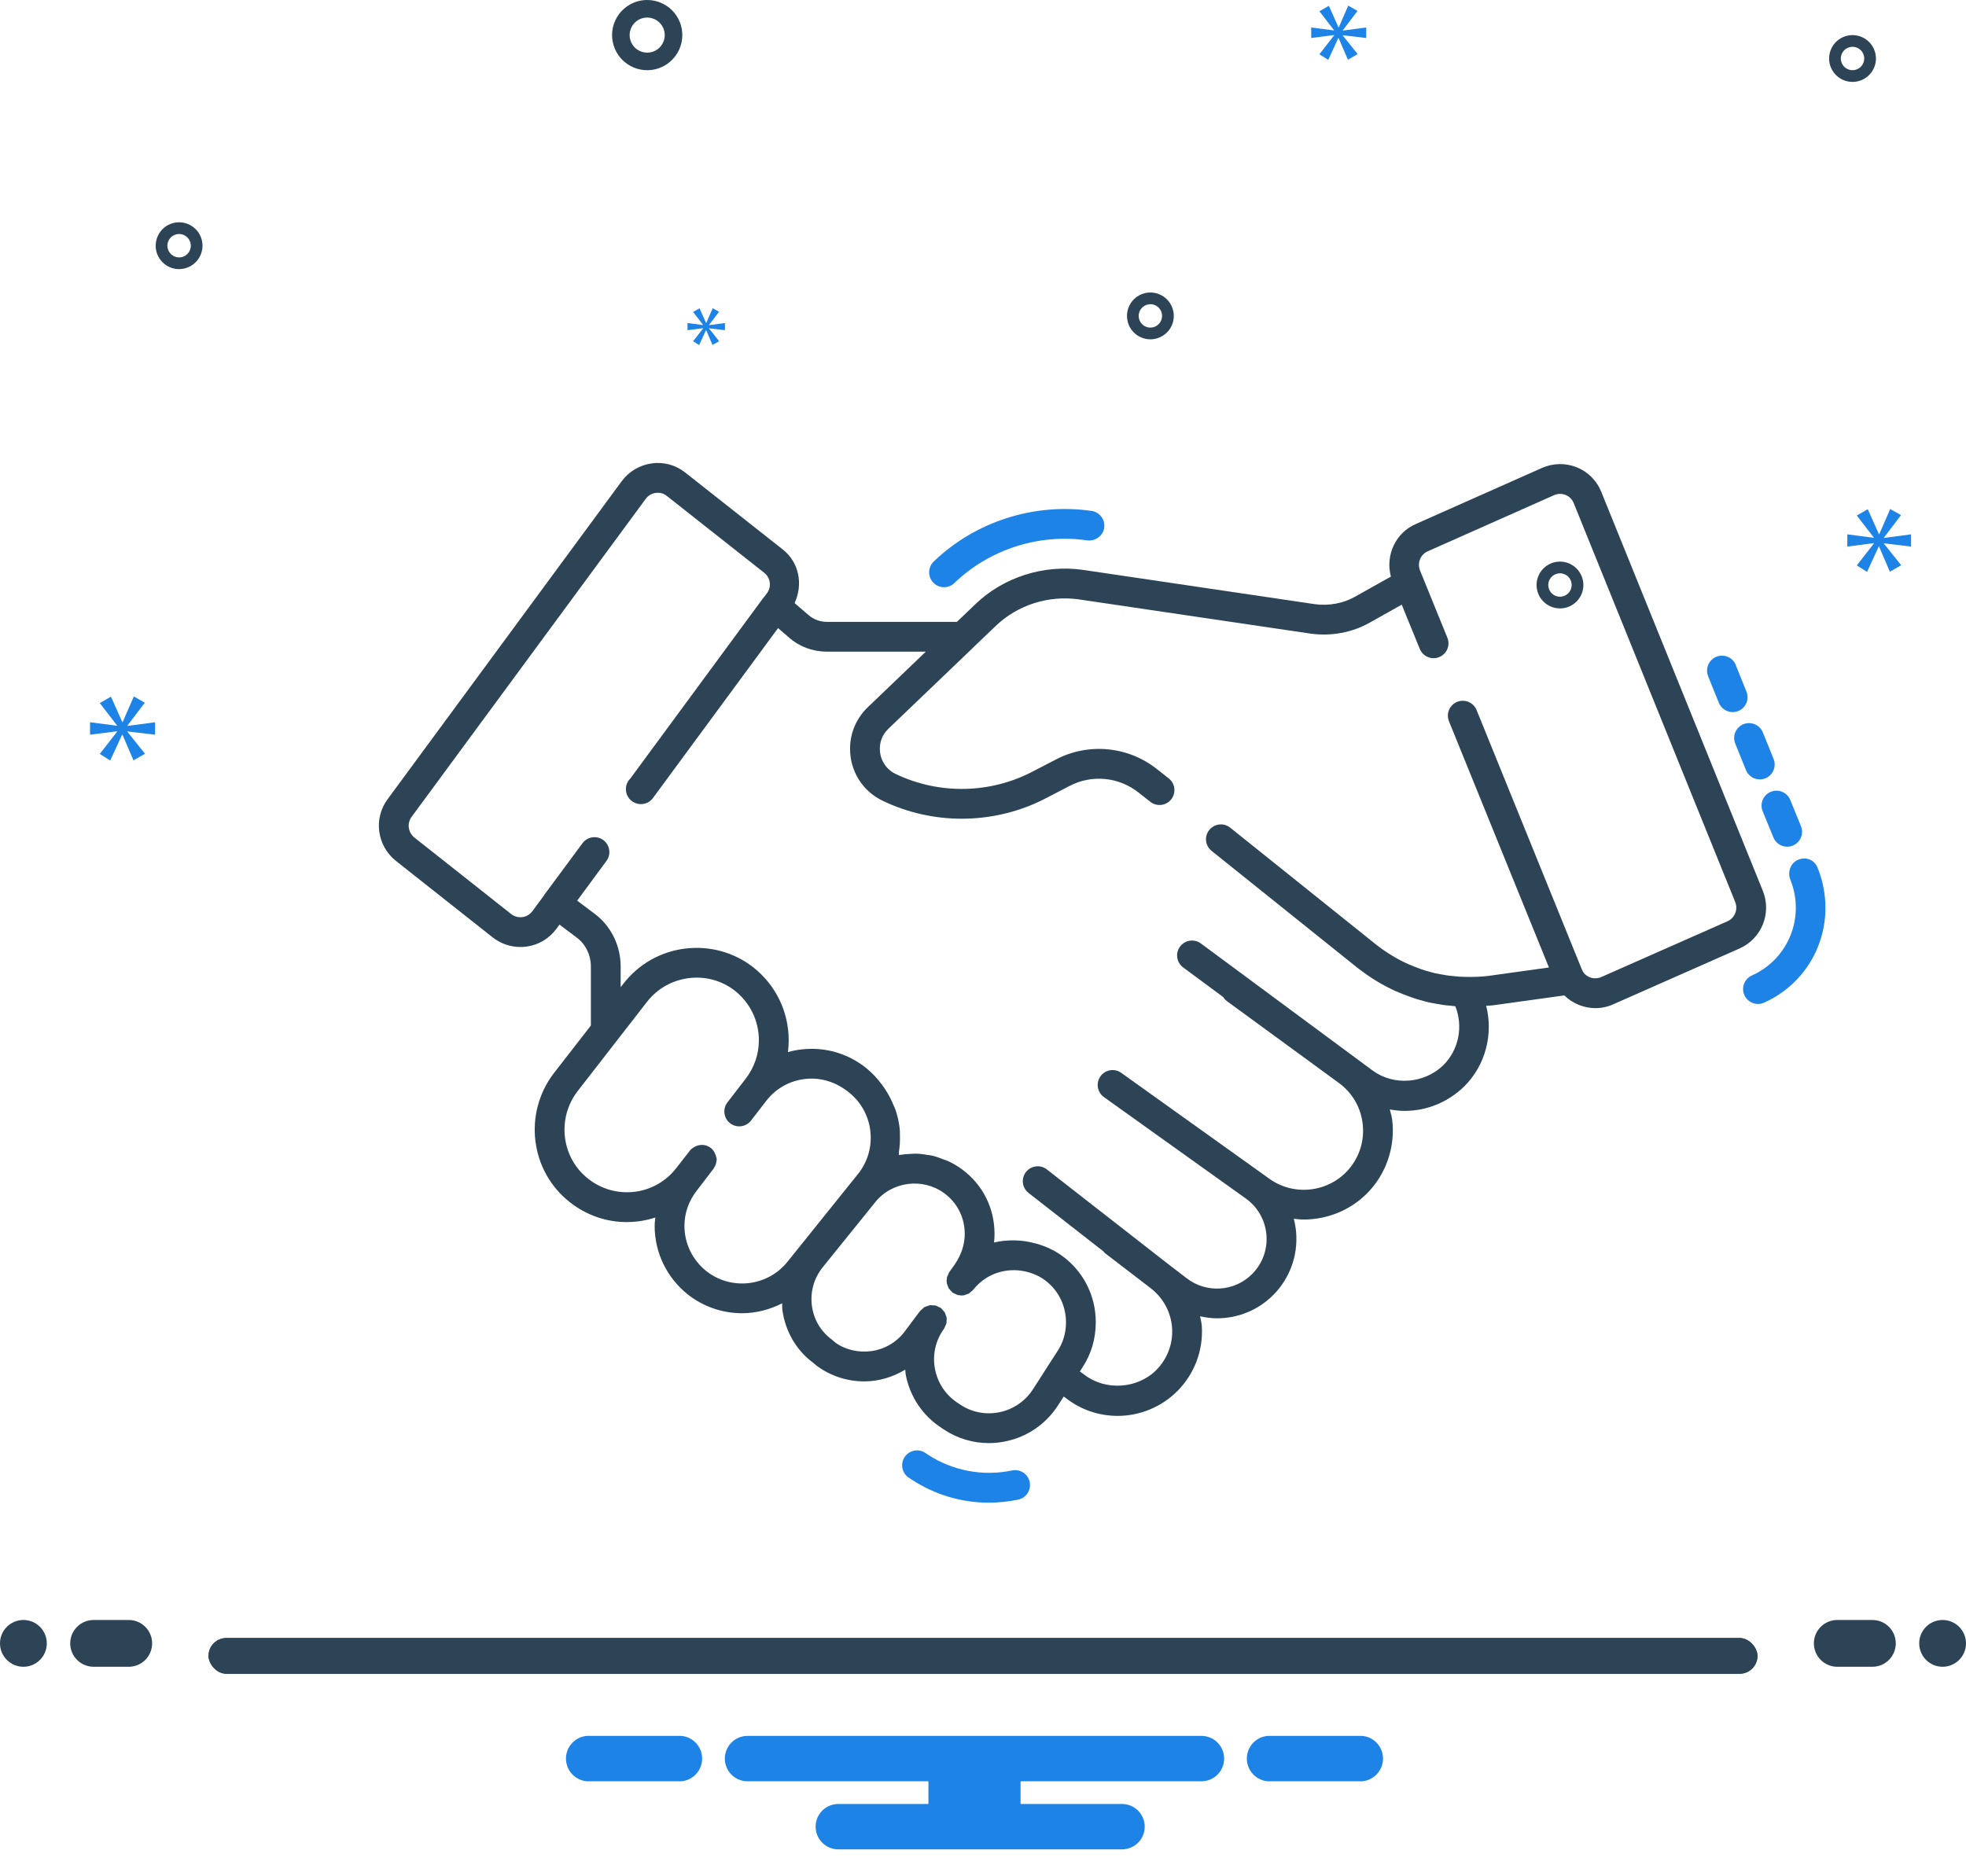 <svg width="66" height="63" viewBox="0 0 66 63" fill="none" xmlns="http://www.w3.org/2000/svg">
<path d="M30.608 49.681C31.381 50.187 32.274 50.455 33.191 50.455C33.523 50.455 33.857 50.42 34.182 50.352C34.452 50.294 34.625 50.029 34.567 49.759C34.51 49.488 34.244 49.319 33.975 49.373C33.014 49.578 31.987 49.389 31.157 48.847L31.061 48.783C30.83 48.629 30.521 48.694 30.368 48.925C30.216 49.155 30.279 49.466 30.51 49.617L30.608 49.681ZM36.646 17.155C34.719 16.877 32.738 17.512 31.344 18.856C31.146 19.049 31.14 19.365 31.332 19.563C31.43 19.666 31.561 19.717 31.692 19.717C31.817 19.717 31.942 19.67 32.039 19.577C33.212 18.445 34.879 17.908 36.502 18.145C36.772 18.175 37.028 17.995 37.068 17.723C37.108 17.449 36.919 17.195 36.646 17.155ZM59.447 26.587C59.192 26.691 59.069 26.983 59.174 27.239L59.534 28.119C59.613 28.312 59.8 28.43 59.997 28.43C60.06 28.43 60.124 28.418 60.186 28.392C60.441 28.288 60.564 27.996 60.459 27.74L60.1 26.86C59.995 26.604 59.703 26.48 59.447 26.587ZM60.994 29.086C60.874 28.846 60.597 28.765 60.351 28.874C60.106 28.984 60.002 29.288 60.103 29.537C60.608 30.788 60.042 32.201 58.812 32.754C58.56 32.867 58.447 33.163 58.561 33.415C58.644 33.6 58.826 33.71 59.017 33.71C59.086 33.71 59.155 33.696 59.222 33.666C60.943 32.892 61.738 30.914 61.014 29.126L60.994 29.086ZM58.63 23.223L58.29 22.38C58.233 22.168 58.038 22.015 57.807 22.015C57.53 22.015 57.307 22.243 57.307 22.519C57.307 22.584 57.319 22.647 57.343 22.707L57.703 23.598C57.782 23.792 57.969 23.91 58.167 23.91C58.229 23.91 58.292 23.898 58.354 23.874C58.61 23.77 58.733 23.478 58.63 23.223ZM58.613 25.857C58.692 26.052 58.879 26.17 59.077 26.17C59.139 26.17 59.203 26.158 59.264 26.134C59.52 26.03 59.644 25.738 59.54 25.482L59.18 24.592C59.076 24.336 58.785 24.215 58.529 24.315C58.273 24.419 58.15 24.711 58.253 24.967L58.613 25.857Z" fill="#1E83E6"/>
<path d="M46.737 37.606C46.723 37.485 46.686 37.369 46.657 37.252C46.821 37.281 46.987 37.3 47.156 37.3C47.903 37.3 48.613 37.008 49.16 36.474C49.877 35.757 50.132 34.723 49.892 33.771C49.968 33.764 50.052 33.766 50.125 33.755L52.515 33.423C52.797 33.697 53.173 33.85 53.559 33.85C53.764 33.85 53.972 33.807 54.168 33.717L58.401 31.846C59.139 31.515 59.482 30.666 59.18 29.913L53.761 16.527C53.61 16.144 53.318 15.848 52.941 15.694C52.56 15.539 52.143 15.546 51.763 15.713L47.543 17.589C46.852 17.879 46.501 18.648 46.694 19.36L45.489 20.036C45.09 20.262 44.609 20.349 44.14 20.286L36.358 19.135C35.038 18.947 33.682 19.379 32.73 20.3L32.125 20.88H27.756C27.531 20.88 27.309 20.798 27.142 20.651L26.675 20.25C26.965 19.626 26.831 18.883 26.276 18.448L23.007 15.869C22.688 15.615 22.286 15.502 21.88 15.56C21.478 15.614 21.111 15.831 20.873 16.155L13.015 26.831C12.533 27.48 12.65 28.388 13.287 28.903L16.54 31.475C16.811 31.686 17.135 31.797 17.47 31.797C17.539 31.797 17.608 31.793 17.678 31.784C18.08 31.728 18.436 31.516 18.681 31.184L18.783 31.046L19.352 31.474C19.655 31.695 19.836 32.06 19.836 32.451V34.434L18.601 36.025C17.556 37.378 17.797 39.33 19.139 40.373C19.69 40.805 20.355 41.034 21.042 41.034C21.17 41.034 21.298 41.026 21.427 41.009C21.624 40.985 21.815 40.94 22 40.881C21.991 40.974 21.977 41.066 21.977 41.161C21.977 42.049 22.375 42.883 23.074 43.451C23.616 43.883 24.266 44.094 24.912 44.094C25.378 44.094 25.838 43.975 26.258 43.761C26.261 43.832 26.255 43.903 26.264 43.974C26.36 44.703 26.738 45.345 27.296 45.756L27.409 45.852C27.892 46.211 28.456 46.383 29.015 46.383C29.499 46.383 29.971 46.239 30.391 45.989C30.398 46.041 30.394 46.093 30.404 46.146C30.544 46.894 30.975 47.535 31.607 47.945L31.703 48.009C32.153 48.303 32.668 48.455 33.194 48.455C33.385 48.455 33.578 48.435 33.769 48.394C34.493 48.242 35.113 47.814 35.517 47.19L35.71 46.891L35.813 46.967C36.305 47.342 36.897 47.541 37.526 47.541C38.267 47.541 38.995 47.239 39.52 46.713C40.098 46.136 40.398 45.338 40.346 44.527C40.338 44.414 40.309 44.307 40.288 44.197C40.475 44.237 40.664 44.265 40.854 44.265C41.541 44.265 42.225 44.002 42.74 43.487C43.295 42.931 43.577 42.163 43.512 41.379C43.499 41.224 43.472 41.071 43.434 40.923C43.544 40.935 43.655 40.948 43.766 40.948C44.621 40.948 45.47 40.586 46.055 39.892C46.588 39.26 46.836 38.427 46.737 37.606ZM23.702 42.672C23.241 42.297 22.977 41.747 22.977 41.161C22.977 40.733 23.122 40.315 23.404 39.96L23.907 39.304C23.907 39.304 23.908 39.302 23.909 39.301L23.951 39.248C23.956 39.241 23.957 39.232 23.962 39.225C23.992 39.182 24.016 39.137 24.032 39.086C24.037 39.069 24.038 39.053 24.042 39.035C24.048 39.003 24.061 38.974 24.061 38.94C24.061 38.922 24.054 38.906 24.052 38.889C24.051 38.879 24.049 38.87 24.047 38.861C24.039 38.822 24.029 38.786 24.012 38.752C23.98 38.674 23.935 38.601 23.864 38.545C23.689 38.409 23.456 38.413 23.282 38.529C23.237 38.555 23.196 38.589 23.162 38.632L22.702 39.222C22.357 39.666 21.86 39.949 21.304 40.017C20.747 40.084 20.198 39.932 19.753 39.585C18.845 38.878 18.683 37.555 19.392 36.636L21.721 33.638C22.065 33.196 22.562 32.914 23.12 32.843C23.676 32.773 24.228 32.921 24.667 33.263C25.181 33.668 25.476 34.276 25.476 34.93C25.476 35.399 25.322 35.846 25.028 36.227L24.421 37.014C24.252 37.232 24.292 37.546 24.51 37.715C24.729 37.884 25.043 37.845 25.212 37.626L25.723 36.965C26.04 36.552 26.501 36.291 27.019 36.23C27.545 36.169 28.053 36.318 28.512 36.689C29.341 37.36 29.473 38.584 28.806 39.416L26.428 42.376C25.756 43.205 24.533 43.336 23.702 42.672ZM33.562 47.416C33.102 47.512 32.639 47.425 32.256 47.175L32.158 47.11C31.75 46.846 31.477 46.438 31.387 45.961C31.298 45.486 31.407 45.007 31.692 44.613C31.712 44.584 31.72 44.551 31.734 44.52C31.747 44.492 31.765 44.465 31.772 44.436C31.779 44.406 31.775 44.376 31.777 44.346C31.779 44.312 31.785 44.278 31.78 44.244C31.776 44.217 31.761 44.192 31.752 44.165C31.741 44.131 31.734 44.096 31.715 44.064C31.7 44.039 31.675 44.02 31.656 43.997C31.633 43.971 31.615 43.941 31.586 43.919C31.585 43.918 31.584 43.918 31.582 43.917C31.581 43.917 31.581 43.915 31.579 43.914C31.558 43.899 31.534 43.895 31.511 43.884C31.475 43.865 31.44 43.843 31.402 43.834C31.378 43.829 31.354 43.833 31.33 43.831C31.29 43.827 31.25 43.821 31.211 43.827C31.181 43.831 31.154 43.847 31.125 43.857C31.094 43.868 31.061 43.874 31.032 43.891C31 43.91 30.975 43.94 30.947 43.967C30.927 43.985 30.904 43.998 30.887 44.02L30.882 44.026C30.882 44.026 30.881 44.026 30.881 44.026C30.881 44.027 30.881 44.028 30.88 44.028L30.375 44.703C30.107 45.064 29.712 45.298 29.263 45.365C28.813 45.426 28.366 45.318 28.037 45.075L27.924 44.978C27.553 44.704 27.316 44.301 27.256 43.844C27.195 43.38 27.323 42.921 27.617 42.553L29.378 40.371C29.939 39.664 30.985 39.532 31.708 40.072C32.14 40.391 32.387 40.886 32.387 41.43C32.387 41.607 32.357 41.78 32.305 41.947C32.25 42.115 32.167 42.285 32.051 42.459L31.87 42.709C31.854 42.732 31.849 42.758 31.836 42.783C31.827 42.802 31.819 42.819 31.812 42.837C31.806 42.855 31.793 42.87 31.789 42.888C31.785 42.908 31.789 42.927 31.787 42.947C31.787 42.949 31.787 42.951 31.787 42.953C31.785 42.968 31.776 42.985 31.776 43.001C31.776 43.013 31.783 43.024 31.784 43.036C31.785 43.05 31.78 43.064 31.783 43.078C31.786 43.099 31.798 43.118 31.804 43.139C31.813 43.168 31.821 43.196 31.834 43.223C31.84 43.234 31.841 43.246 31.848 43.257C31.858 43.274 31.875 43.286 31.887 43.302C31.908 43.328 31.928 43.353 31.953 43.374C31.962 43.382 31.967 43.394 31.976 43.401C31.978 43.402 31.98 43.402 31.981 43.403C31.982 43.404 31.983 43.405 31.984 43.406C31.999 43.417 32.016 43.419 32.032 43.428C32.06 43.444 32.088 43.458 32.119 43.469C32.133 43.473 32.145 43.482 32.159 43.486C32.181 43.491 32.203 43.488 32.225 43.49C32.242 43.492 32.258 43.501 32.276 43.501C32.286 43.501 32.294 43.494 32.304 43.494C32.319 43.493 32.334 43.496 32.349 43.494C32.379 43.489 32.406 43.475 32.435 43.465C32.45 43.46 32.465 43.456 32.48 43.45C32.491 43.445 32.504 43.444 32.515 43.438C32.52 43.436 32.524 43.433 32.529 43.43C32.554 43.416 32.572 43.392 32.595 43.373C32.62 43.352 32.649 43.335 32.67 43.308C32.803 43.138 32.962 43.001 33.136 42.894C33.269 42.817 33.408 42.755 33.553 42.715C33.562 42.712 33.571 42.71 33.58 42.707C33.885 42.627 34.206 42.63 34.509 42.713C34.527 42.718 34.545 42.723 34.564 42.729C34.711 42.775 34.854 42.836 34.986 42.921C35.487 43.243 35.786 43.795 35.786 44.4C35.786 44.748 35.69 45.08 35.506 45.359L35.157 45.899C35.154 45.902 35.154 45.906 35.152 45.909L34.677 46.649C34.42 47.045 34.023 47.319 33.562 47.416ZM45.29 39.248C44.628 40.033 43.454 40.179 42.62 39.584L42.409 39.432C42.406 39.43 42.404 39.428 42.4 39.426L37.642 36.024C37.417 35.862 37.104 35.914 36.944 36.139C36.783 36.364 36.835 36.676 37.059 36.836L41.832 40.249C42.226 40.535 42.475 40.976 42.515 41.462C42.556 41.953 42.38 42.432 42.033 42.78C41.446 43.37 40.504 43.431 39.843 42.924L39.211 42.439L35.144 39.266C34.926 39.095 34.612 39.136 34.442 39.353C34.272 39.571 34.311 39.885 34.529 40.055L37.044 42.018C37.063 42.037 37.075 42.061 37.097 42.078L38.52 43.169L38.632 43.256C39.053 43.58 39.313 44.066 39.348 44.592C39.382 45.117 39.187 45.632 38.813 46.006C38.184 46.636 37.112 46.701 36.414 46.167L36.252 46.048L36.344 45.905C36.634 45.465 36.786 44.945 36.786 44.4C36.786 44.163 36.757 43.932 36.701 43.709C36.531 43.042 36.118 42.459 35.527 42.08C35.315 41.943 35.09 41.85 34.861 41.777C34.827 41.767 34.793 41.759 34.759 41.75C34.534 41.688 34.306 41.652 34.078 41.649C34.071 41.649 34.065 41.648 34.058 41.648C33.826 41.646 33.595 41.663 33.371 41.72C33.382 41.624 33.387 41.528 33.387 41.43C33.387 40.566 32.992 39.779 32.306 39.27C32.152 39.155 31.989 39.061 31.822 38.983C31.771 38.959 31.719 38.947 31.668 38.927C31.548 38.88 31.429 38.835 31.306 38.806C31.245 38.791 31.183 38.786 31.121 38.776C31.007 38.758 30.893 38.741 30.778 38.737C30.708 38.735 30.64 38.741 30.57 38.744C30.466 38.749 30.362 38.755 30.259 38.772C30.231 38.777 30.201 38.774 30.173 38.78C30.18 38.742 30.174 38.703 30.179 38.664C30.208 38.478 30.219 38.291 30.211 38.103C30.209 38.05 30.213 37.998 30.208 37.945C30.187 37.712 30.137 37.483 30.061 37.258C30.043 37.207 30.017 37.159 29.996 37.108C29.925 36.931 29.836 36.761 29.73 36.597C29.692 36.539 29.655 36.482 29.613 36.426C29.463 36.227 29.296 36.037 29.091 35.872C28.472 35.369 27.696 35.145 26.903 35.237C26.749 35.254 26.598 35.285 26.452 35.326C26.468 35.195 26.477 35.063 26.477 34.93C26.477 33.967 26.042 33.074 25.284 32.476C24.631 31.968 23.813 31.75 22.995 31.851C22.172 31.955 21.44 32.372 20.933 33.023L20.836 33.146V32.451C20.836 31.742 20.501 31.074 19.947 30.67L19.376 30.241L20.358 28.908C20.523 28.685 20.476 28.373 20.254 28.207C20.032 28.044 19.719 28.092 19.555 28.312L18.274 30.043C18.27 30.049 18.269 30.056 18.265 30.063L17.874 30.593C17.792 30.704 17.674 30.774 17.541 30.793C17.403 30.813 17.267 30.774 17.157 30.688L13.911 28.122C13.698 27.949 13.657 27.645 13.819 27.426L21.68 16.747C21.759 16.638 21.877 16.569 22.013 16.551C22.146 16.529 22.28 16.568 22.387 16.653L25.658 19.234C25.867 19.398 25.904 19.703 25.753 19.911L25.655 20.044C25.649 20.051 25.64 20.055 25.634 20.063L21.158 26.144C21.067 26.235 21.012 26.361 21.012 26.5C21.012 26.777 21.24 27 21.517 27C21.676 27 21.825 26.925 21.919 26.797L26.12 21.09L26.485 21.404C26.831 21.711 27.283 21.88 27.756 21.88H31.081L29.129 23.75C28.747 24.12 28.537 24.613 28.537 25.14C28.537 25.899 28.96 26.57 29.64 26.891C30.475 27.291 31.382 27.49 32.288 27.49C33.274 27.49 34.259 27.253 35.147 26.784L35.899 26.393C36.653 25.996 37.568 26.084 38.237 26.623L38.617 26.922C38.834 27.093 39.148 27.056 39.319 26.839C39.49 26.622 39.453 26.308 39.236 26.137L38.86 25.84C37.885 25.055 36.54 24.925 35.436 25.507L34.682 25.898C33.255 26.653 31.531 26.688 30.07 25.988C29.741 25.832 29.537 25.507 29.537 25.14C29.537 24.96 29.586 24.699 29.822 24.471L32.672 21.742C32.673 21.741 32.673 21.739 32.674 21.738L33.424 21.02C34.157 20.313 35.202 19.982 36.213 20.125L43.997 21.275C44.687 21.37 45.392 21.24 45.981 20.907L47.057 20.303L47.663 21.788C47.768 22.044 48.059 22.168 48.315 22.063C48.571 21.959 48.694 21.666 48.589 21.412L47.671 19.155C47.57 18.902 47.686 18.614 47.939 18.507L52.169 16.627C52.295 16.572 52.435 16.568 52.562 16.62C52.685 16.67 52.781 16.768 52.833 16.898L58.252 30.286C58.353 30.538 58.239 30.823 57.994 30.933L53.759 32.805C53.534 32.906 53.269 32.827 53.145 32.633C53.145 32.633 53.1 32.542 53.1 32.541L49.57 23.841C49.466 23.586 49.172 23.462 48.918 23.567C48.663 23.67 48.539 23.961 48.643 24.218L51.999 32.485L49.988 32.765C49.747 32.797 49.478 32.808 49.176 32.8C49.051 32.8 48.926 32.792 48.765 32.771C48.623 32.762 48.489 32.737 48.325 32.706C48.218 32.69 48.11 32.664 47.975 32.624C47.872 32.599 47.771 32.565 47.674 32.53C47.544 32.483 47.403 32.426 47.279 32.373C46.908 32.209 46.54 31.985 46.189 31.71L41.299 27.791C41.085 27.617 40.769 27.654 40.596 27.868C40.423 28.082 40.458 28.398 40.674 28.57L45.568 32.494C45.988 32.823 46.428 33.09 46.88 33.291C47.029 33.354 47.189 33.418 47.336 33.47C47.462 33.516 47.6 33.562 47.709 33.587C47.862 33.635 48.016 33.67 48.175 33.696C48.348 33.728 48.523 33.758 48.664 33.765C48.727 33.774 48.791 33.782 48.857 33.787C49.125 34.462 48.975 35.245 48.457 35.763C47.818 36.386 46.791 36.466 46.084 35.948L40.314 31.678C40.092 31.515 39.778 31.562 39.615 31.783C39.45 32.005 39.497 32.318 39.719 32.483L41.064 33.478C41.097 33.53 41.138 33.578 41.19 33.616L44.943 36.359C45.393 36.687 45.678 37.172 45.745 37.726C45.811 38.281 45.65 38.821 45.29 39.248Z" fill="#2D4356"/>
<path d="M21.727 2.357C21.96 2.357 22.188 2.288 22.381 2.159C22.575 2.029 22.726 1.845 22.815 1.63C22.905 1.414 22.928 1.177 22.883 0.949C22.837 0.72 22.725 0.51 22.56 0.345C22.395 0.18 22.185 0.068 21.956 0.023C21.728 -0.023 21.491 0.001 21.276 0.09C21.06 0.179 20.876 0.33 20.747 0.524C20.617 0.718 20.548 0.945 20.548 1.179C20.548 1.491 20.673 1.791 20.894 2.012C21.114 2.232 21.414 2.357 21.727 2.357ZM21.727 0.589C21.843 0.589 21.957 0.624 22.054 0.689C22.151 0.753 22.226 0.845 22.271 0.953C22.316 1.061 22.327 1.179 22.305 1.294C22.282 1.408 22.226 1.513 22.143 1.595C22.061 1.678 21.956 1.734 21.841 1.757C21.727 1.779 21.609 1.768 21.501 1.723C21.393 1.678 21.301 1.603 21.237 1.506C21.172 1.409 21.137 1.295 21.137 1.179C21.137 1.022 21.2 0.873 21.31 0.762C21.421 0.652 21.57 0.589 21.727 0.589ZM52.369 18.857C52.214 18.857 52.062 18.903 51.933 18.99C51.804 19.076 51.703 19.199 51.644 19.342C51.584 19.486 51.569 19.644 51.599 19.796C51.629 19.949 51.704 20.089 51.814 20.198C51.924 20.308 52.064 20.383 52.216 20.413C52.368 20.444 52.526 20.428 52.67 20.369C52.814 20.309 52.936 20.209 53.023 20.079C53.109 19.95 53.155 19.798 53.155 19.643C53.155 19.434 53.072 19.235 52.925 19.087C52.777 18.94 52.578 18.857 52.369 18.857ZM52.369 20.036C52.292 20.036 52.216 20.013 52.151 19.97C52.087 19.926 52.036 19.865 52.007 19.793C51.977 19.721 51.969 19.642 51.984 19.566C51.999 19.49 52.037 19.42 52.092 19.365C52.147 19.31 52.217 19.273 52.293 19.258C52.369 19.242 52.448 19.25 52.52 19.28C52.592 19.31 52.653 19.36 52.696 19.425C52.739 19.489 52.762 19.565 52.762 19.643C52.762 19.747 52.721 19.847 52.647 19.921C52.573 19.994 52.474 20.036 52.369 20.036ZM38.619 9.821C38.464 9.821 38.312 9.868 38.183 9.954C38.054 10.04 37.953 10.163 37.894 10.306C37.834 10.45 37.819 10.608 37.849 10.76C37.879 10.913 37.954 11.053 38.064 11.163C38.174 11.273 38.314 11.347 38.466 11.378C38.618 11.408 38.776 11.393 38.92 11.333C39.064 11.274 39.186 11.173 39.273 11.044C39.359 10.915 39.405 10.762 39.405 10.607C39.405 10.399 39.322 10.199 39.175 10.052C39.027 9.905 38.828 9.822 38.619 9.821ZM38.619 11C38.542 11 38.466 10.977 38.401 10.934C38.337 10.891 38.286 10.829 38.257 10.758C38.227 10.686 38.219 10.607 38.234 10.53C38.249 10.454 38.287 10.384 38.342 10.329C38.397 10.274 38.467 10.237 38.543 10.222C38.619 10.207 38.698 10.214 38.77 10.244C38.842 10.274 38.903 10.324 38.946 10.389C38.989 10.454 39.012 10.529 39.012 10.607C39.012 10.711 38.971 10.811 38.897 10.885C38.823 10.959 38.724 11 38.619 11ZM62.191 1.179C62.035 1.179 61.883 1.225 61.754 1.311C61.625 1.397 61.524 1.52 61.465 1.664C61.406 1.807 61.39 1.965 61.42 2.118C61.451 2.27 61.525 2.41 61.635 2.52C61.745 2.63 61.885 2.705 62.038 2.735C62.19 2.765 62.348 2.75 62.492 2.69C62.635 2.631 62.758 2.53 62.844 2.401C62.931 2.272 62.977 2.12 62.977 1.964C62.976 1.756 62.894 1.556 62.746 1.409C62.599 1.262 62.399 1.179 62.191 1.179ZM62.191 2.357C62.113 2.357 62.037 2.334 61.973 2.291C61.908 2.248 61.858 2.186 61.828 2.115C61.798 2.043 61.79 1.964 61.806 1.888C61.821 1.811 61.858 1.741 61.913 1.686C61.968 1.632 62.038 1.594 62.114 1.579C62.19 1.564 62.269 1.572 62.341 1.601C62.413 1.631 62.474 1.681 62.517 1.746C62.561 1.811 62.584 1.887 62.584 1.964C62.584 2.068 62.542 2.168 62.468 2.242C62.395 2.316 62.295 2.357 62.191 2.357ZM6.798 8.25C6.798 8.095 6.752 7.943 6.666 7.813C6.579 7.684 6.457 7.584 6.313 7.524C6.169 7.465 6.011 7.449 5.859 7.479C5.707 7.51 5.567 7.585 5.457 7.694C5.347 7.804 5.272 7.944 5.242 8.097C5.211 8.249 5.227 8.407 5.286 8.551C5.346 8.694 5.447 8.817 5.576 8.903C5.705 8.99 5.857 9.036 6.012 9.036C6.221 9.035 6.42 8.953 6.568 8.805C6.715 8.658 6.798 8.458 6.798 8.25ZM5.619 8.25C5.619 8.172 5.642 8.096 5.686 8.032C5.729 7.967 5.79 7.917 5.862 7.887C5.934 7.857 6.013 7.85 6.089 7.865C6.165 7.88 6.235 7.917 6.29 7.972C6.345 8.027 6.382 8.097 6.398 8.173C6.413 8.25 6.405 8.329 6.375 8.4C6.346 8.472 6.295 8.533 6.231 8.577C6.166 8.62 6.09 8.643 6.012 8.643C5.908 8.643 5.808 8.601 5.735 8.528C5.661 8.454 5.62 8.354 5.619 8.25Z" fill="#2D4356"/>
<path d="M4.278 24.362L4.862 23.594L4.493 23.385L4.118 24.245H4.106L3.725 23.391L3.35 23.606L3.927 24.356V24.368L3.023 24.251V24.669L3.933 24.553V24.565L3.35 25.314L3.7 25.536L4.099 24.669H4.112L4.481 25.53L4.868 25.309L4.278 24.571V24.559L5.206 24.669V24.251L4.278 24.374V24.362Z" fill="#1E83E6"/>
<path d="M23.604 11.027L23.268 11.459L23.47 11.586L23.7 11.087H23.707L23.919 11.583L24.142 11.456L23.802 11.03V11.023L24.337 11.087V10.847L23.802 10.917V10.91L24.139 10.468L23.927 10.348L23.711 10.843H23.703L23.484 10.351L23.268 10.475L23.601 10.907V10.914L23.08 10.847V11.087L23.604 11.02V11.027Z" fill="#1E83E6"/>
<path d="M64.155 18.352V17.942L63.245 18.062V18.05L63.818 17.297L63.456 17.092L63.088 17.936H63.076L62.703 17.098L62.334 17.309L62.901 18.044V18.057L62.015 17.942V18.352L62.907 18.237V18.25L62.334 18.985L62.678 19.202L63.07 18.352H63.082L63.444 19.196L63.824 18.979L63.245 18.255V18.243L64.155 18.352Z" fill="#1E83E6"/>
<path d="M45.079 1.016L45.573 0.366L45.261 0.189L44.944 0.917H44.933L44.611 0.195L44.293 0.377L44.782 1.011V1.022L44.018 0.923V1.276L44.787 1.177V1.188L44.293 1.823L44.59 2.01L44.928 1.276H44.938L45.25 2.004L45.578 1.817L45.079 1.193V1.183L45.864 1.276V0.923L45.079 1.027V1.016Z" fill="#1E83E6"/>
<path d="M0.786 55.965C1.22 55.965 1.571 55.613 1.571 55.179C1.571 54.745 1.22 54.394 0.786 54.394C0.352 54.394 0 54.745 0 55.179C0 55.613 0.352 55.965 0.786 55.965Z" fill="#2D4356"/>
<path d="M4.322 54.394H3.143C2.935 54.394 2.735 54.476 2.588 54.624C2.44 54.771 2.357 54.971 2.357 55.179C2.357 55.388 2.44 55.587 2.588 55.735C2.735 55.882 2.935 55.965 3.143 55.965H4.322C4.53 55.965 4.73 55.882 4.877 55.735C5.025 55.587 5.107 55.388 5.107 55.179C5.107 54.971 5.025 54.771 4.877 54.624C4.73 54.476 4.53 54.394 4.322 54.394ZM62.857 54.394H61.679C61.471 54.394 61.271 54.476 61.123 54.624C60.976 54.771 60.893 54.971 60.893 55.179C60.893 55.388 60.976 55.587 61.123 55.735C61.271 55.882 61.471 55.965 61.679 55.965H62.857C63.066 55.965 63.266 55.882 63.413 55.735C63.56 55.587 63.643 55.388 63.643 55.179C63.643 54.971 63.56 54.771 63.413 54.624C63.266 54.476 63.066 54.394 62.857 54.394Z" fill="#2D4356"/>
<path d="M65.214 55.965C65.648 55.965 66 55.613 66 55.179C66 54.745 65.648 54.394 65.214 54.394C64.781 54.394 64.429 54.745 64.429 55.179C64.429 55.613 64.781 55.965 65.214 55.965Z" fill="#2D4356"/>
<rect x="7" y="55" width="52" height="1.2" rx="0.6" fill="#2D4356"/>
<rect x="7" y="55" width="52" height="1.2" rx="0.6" fill="#2D4356"/>
<path d="M45.725 58.286H42.56C42.369 58.301 42.19 58.388 42.06 58.53C41.929 58.671 41.857 58.856 41.857 59.048C41.857 59.24 41.929 59.425 42.06 59.566C42.19 59.708 42.369 59.795 42.56 59.81H45.725C45.917 59.795 46.096 59.708 46.226 59.566C46.356 59.425 46.429 59.24 46.429 59.048C46.429 58.856 46.356 58.671 46.226 58.53C46.096 58.388 45.917 58.301 45.725 58.286ZM22.868 58.286H19.703C19.512 58.301 19.333 58.388 19.203 58.53C19.072 58.671 19 58.856 19 59.048C19 59.24 19.072 59.425 19.203 59.566C19.333 59.708 19.512 59.795 19.703 59.81H22.868C23.06 59.795 23.238 59.708 23.369 59.566C23.499 59.425 23.571 59.24 23.571 59.048C23.571 58.856 23.499 58.671 23.369 58.53C23.238 58.388 23.06 58.301 22.868 58.286ZM40.333 58.286H25.095C24.893 58.286 24.699 58.366 24.556 58.509C24.414 58.652 24.333 58.846 24.333 59.048C24.333 59.25 24.414 59.444 24.556 59.587C24.699 59.73 24.893 59.81 25.095 59.81H31.168V60.572H28.143C27.941 60.572 27.747 60.652 27.604 60.795C27.461 60.938 27.381 61.132 27.381 61.334C27.381 61.536 27.461 61.73 27.604 61.873C27.747 62.015 27.941 62.096 28.143 62.096H37.667C37.869 62.096 38.062 62.015 38.205 61.873C38.348 61.73 38.429 61.536 38.429 61.334C38.429 61.132 38.348 60.938 38.205 60.795C38.062 60.652 37.869 60.572 37.667 60.572H34.261V59.81H40.333C40.535 59.81 40.729 59.73 40.872 59.587C41.015 59.444 41.095 59.25 41.095 59.048C41.095 58.846 41.015 58.652 40.872 58.509C40.729 58.366 40.535 58.286 40.333 58.286Z" fill="#1E83E6"/>
</svg>

